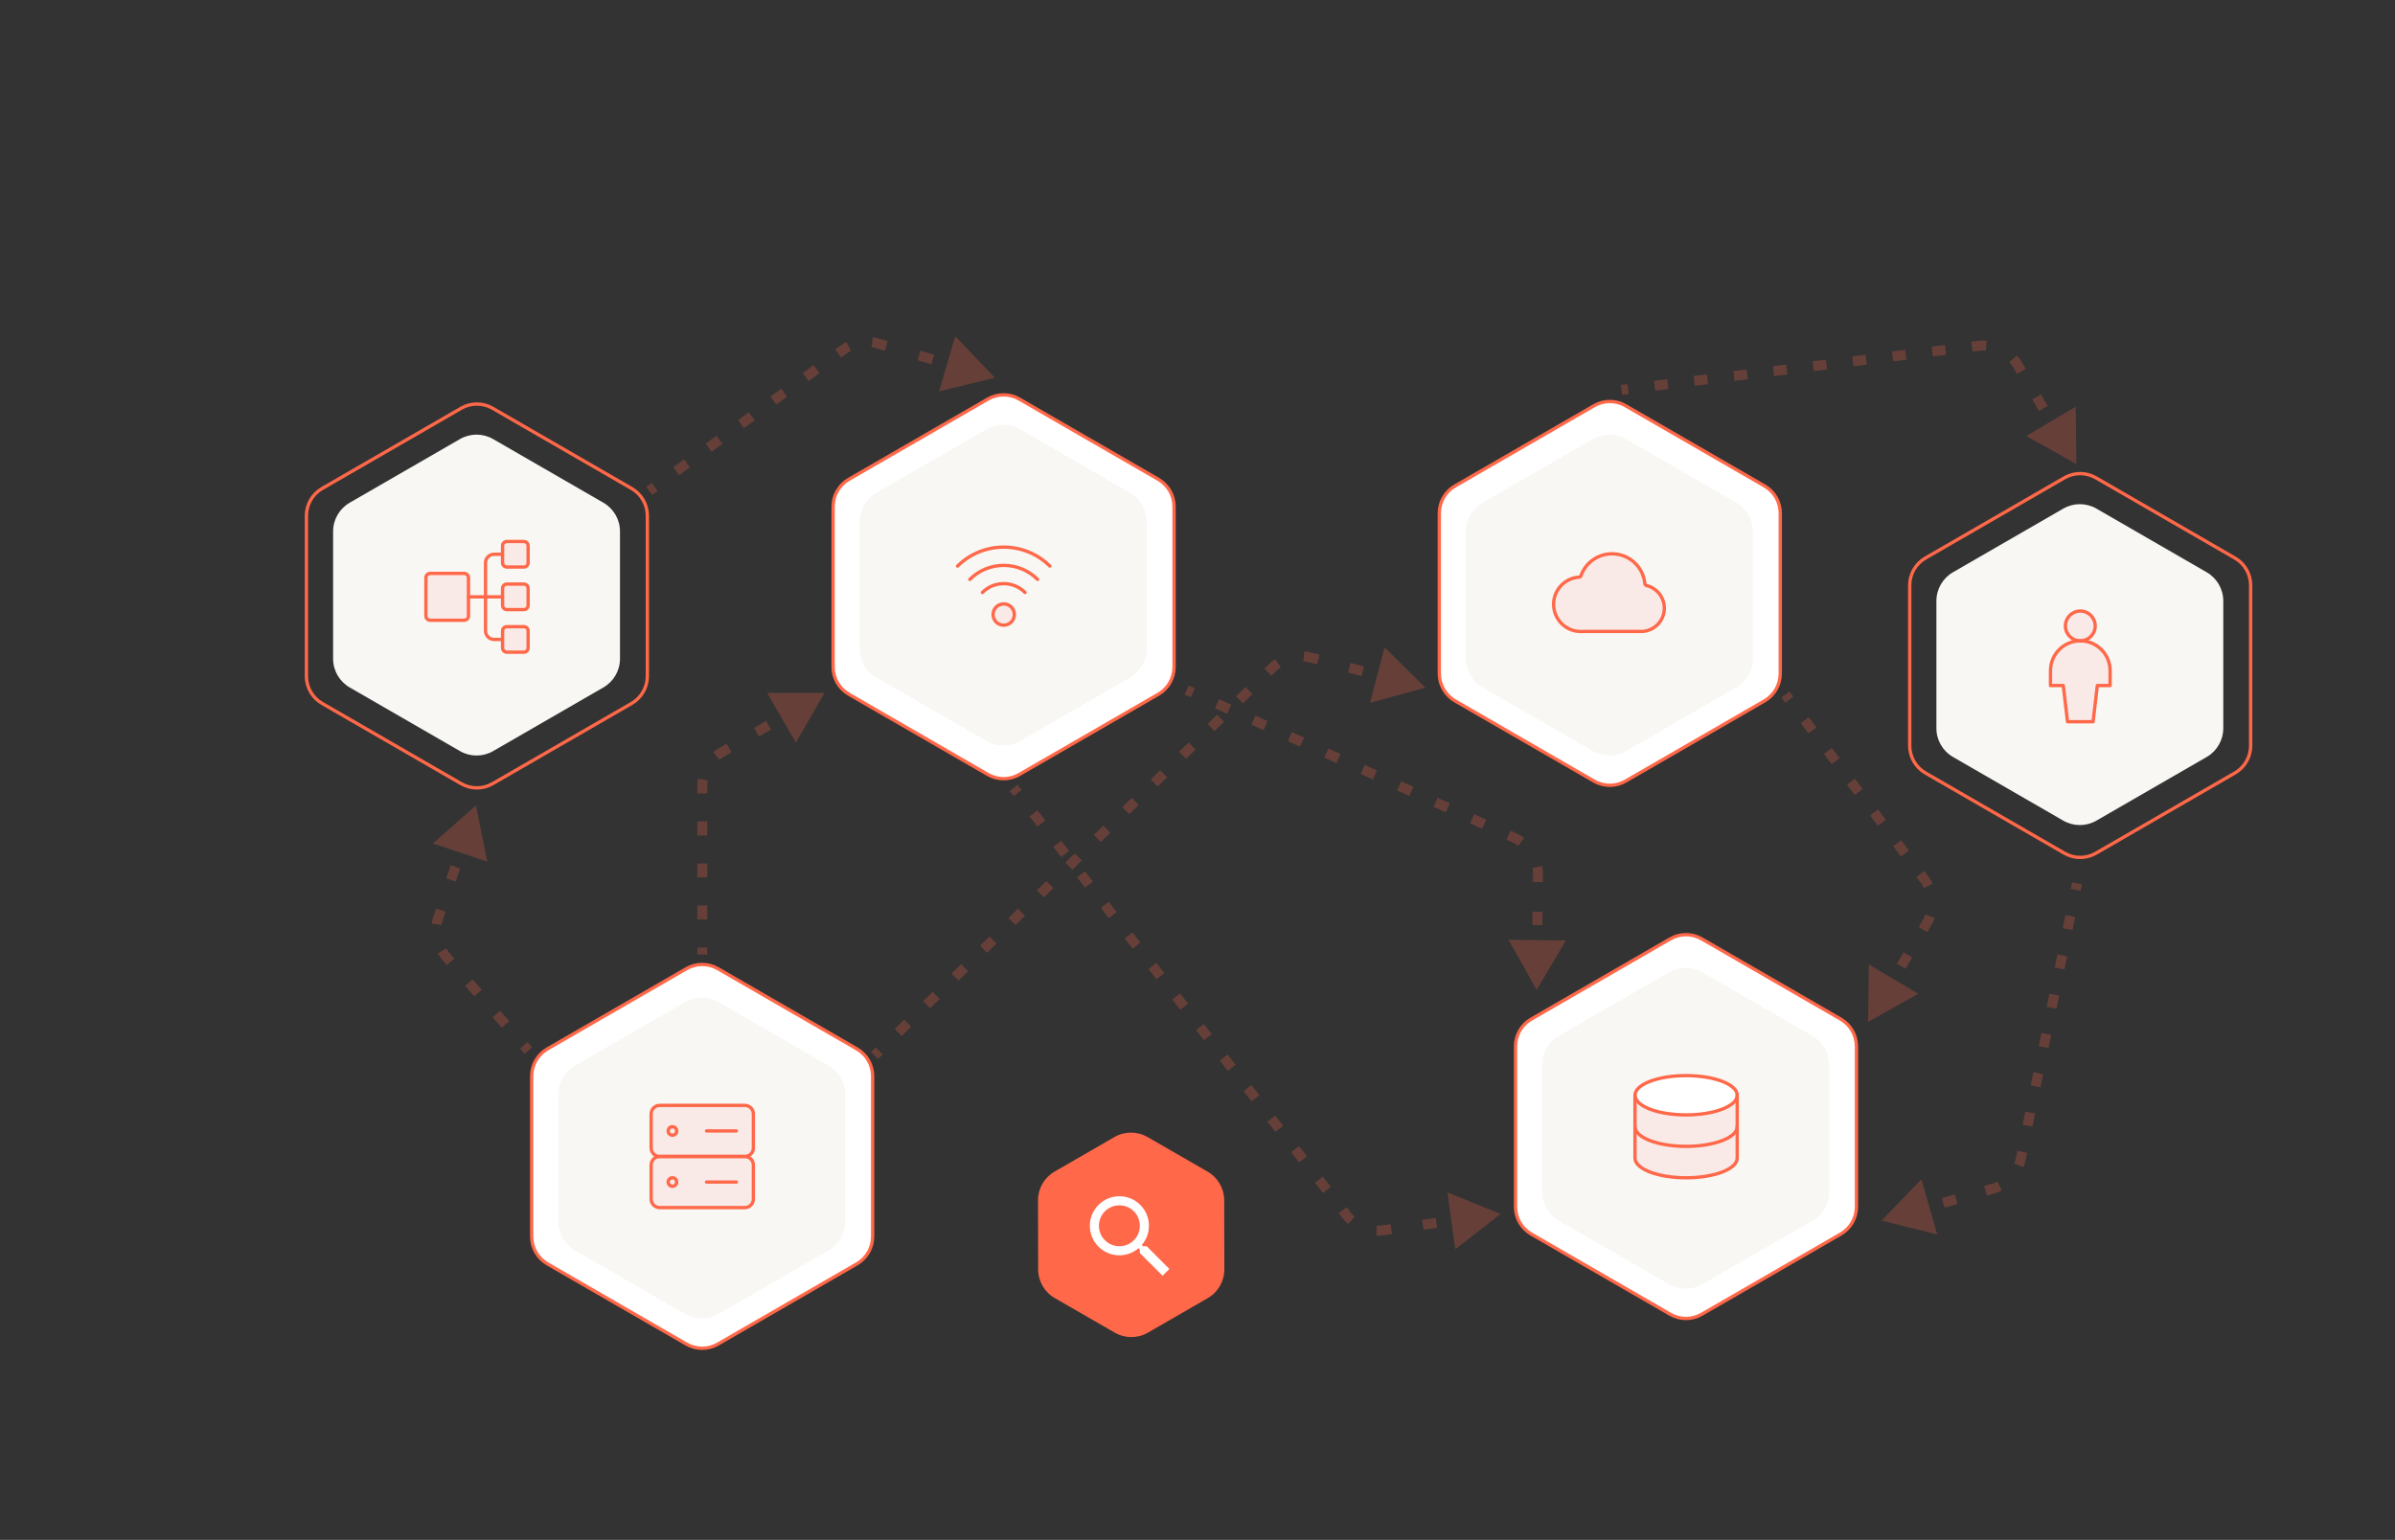<svg width="723" height="465" viewBox="0 0 723 465" fill="none" xmlns="http://www.w3.org/2000/svg">
<rect x="0" y="0" width="723" height="465" fill="#333333" stroke="none"/>
<path d="M384.192 201.565L385.239 202.639L384.192 201.565ZM430.284 207.666L413.574 212.227L417.979 195.476L430.284 207.666ZM409.668 202.246L410.05 200.795L409.668 202.246ZM395.619 198.552L396.001 197.101L395.619 198.552ZM262.953 317.654L264.384 316.26L266.478 318.408L265.047 319.803L262.953 317.654ZM270.107 310.68L272.969 307.891L275.063 310.039L272.201 312.829L270.107 310.68ZM278.692 302.312L281.554 299.522L283.648 301.67L280.786 304.46L278.692 302.312ZM287.277 293.943L290.139 291.153L292.233 293.301L289.372 296.091L287.277 293.943ZM295.863 285.574L298.724 282.784L300.818 284.932L297.957 287.722L295.863 285.574ZM304.448 277.205L307.309 274.415L309.403 276.564L306.542 279.353L304.448 277.205ZM313.033 268.836L315.894 266.046L317.989 268.195L315.127 270.984L313.033 268.836ZM321.618 260.467L324.48 257.678L326.574 259.826L323.712 262.615L321.618 260.467ZM330.203 252.098L333.065 249.309L335.159 251.457L332.297 254.247L330.203 252.098ZM338.788 243.729L341.65 240.94L343.744 243.088L340.882 245.878L338.788 243.729ZM347.373 235.361L350.235 232.571L352.329 234.719L349.467 237.509L347.373 235.361ZM355.958 226.992L358.82 224.202L360.914 226.35L358.052 229.14L355.958 226.992ZM364.543 218.623L367.405 215.833L369.499 217.982L366.638 220.771L364.543 218.623ZM373.129 210.254L375.99 207.464L378.084 209.613L375.223 212.402L373.129 210.254ZM381.714 201.885L383.144 200.49L385.239 202.639L383.808 204.033L381.714 201.885ZM383.144 200.49C383.703 199.946 384.302 199.456 384.934 199.023L386.63 201.497C386.139 201.834 385.673 202.215 385.239 202.639L383.144 200.49ZM393.721 196.706C394.484 196.772 395.246 196.903 396.001 197.101L395.238 200.002C394.651 199.848 394.057 199.746 393.464 199.695L393.721 196.706ZM396.001 197.101L398.342 197.717L397.579 200.618L395.238 200.002L396.001 197.101ZM407.708 200.179L410.05 200.795L409.287 203.696L406.945 203.081L407.708 200.179ZM410.05 200.795L411.768 201.247L411.005 204.148L409.287 203.696L410.05 200.795ZM418.639 203.054L422.075 203.957L421.312 206.858L417.877 205.955L418.639 203.054ZM384.192 201.565L385.239 202.639L384.192 201.565ZM430.284 207.666L413.574 212.227L417.979 195.476L430.284 207.666ZM409.668 202.246L410.05 200.795L409.668 202.246ZM395.619 198.552L396.001 197.101L395.619 198.552ZM262.953 317.654L264.384 316.26L266.478 318.408L265.047 319.803L262.953 317.654ZM270.107 310.68L272.969 307.891L275.063 310.039L272.201 312.829L270.107 310.68ZM278.692 302.312L281.554 299.522L283.648 301.67L280.786 304.46L278.692 302.312ZM287.277 293.943L290.139 291.153L292.233 293.301L289.372 296.091L287.277 293.943ZM295.863 285.574L298.724 282.784L300.818 284.932L297.957 287.722L295.863 285.574ZM304.448 277.205L307.309 274.415L309.403 276.564L306.542 279.353L304.448 277.205ZM313.033 268.836L315.894 266.046L317.989 268.195L315.127 270.984L313.033 268.836ZM321.618 260.467L324.48 257.678L326.574 259.826L323.712 262.615L321.618 260.467ZM330.203 252.098L333.065 249.309L335.159 251.457L332.297 254.247L330.203 252.098ZM338.788 243.729L341.65 240.94L343.744 243.088L340.882 245.878L338.788 243.729ZM347.373 235.361L350.235 232.571L352.329 234.719L349.467 237.509L347.373 235.361ZM355.958 226.992L358.82 224.202L360.914 226.35L358.052 229.14L355.958 226.992ZM364.543 218.623L367.405 215.833L369.499 217.982L366.638 220.771L364.543 218.623ZM373.129 210.254L375.99 207.464L378.084 209.613L375.223 212.402L373.129 210.254ZM381.714 201.885L383.144 200.49L385.239 202.639L383.808 204.033L381.714 201.885ZM383.144 200.49C383.703 199.946 384.302 199.456 384.934 199.023L386.63 201.497C386.139 201.834 385.673 202.215 385.239 202.639L383.144 200.49ZM393.721 196.706C394.484 196.772 395.246 196.903 396.001 197.101L395.238 200.002C394.651 199.848 394.057 199.746 393.464 199.695L393.721 196.706ZM396.001 197.101L398.342 197.717L397.579 200.618L395.238 200.002L396.001 197.101ZM407.708 200.179L410.05 200.795L409.287 203.696L406.945 203.081L407.708 200.179ZM410.05 200.795L411.768 201.247L411.005 204.148L409.287 203.696L410.05 200.795ZM418.639 203.054L422.075 203.957L421.312 206.858L417.877 205.955L418.639 203.054Z" fill="#FF6849" fill-opacity="0.25"/>
<path d="M453.005 366.585L436.956 360.072L439.34 377.227L453.005 366.585ZM431.892 369.519L432.098 371.005L431.892 369.519ZM417.641 371.499L417.435 370.013L417.435 370.013L417.641 371.499ZM304.817 238.835L306.013 240.371L308.38 238.528L307.183 236.991L304.817 238.835ZM310.8 246.518L313.193 249.591L315.56 247.748L313.167 244.674L310.8 246.518ZM317.98 255.737L320.374 258.81L322.74 256.967L320.347 253.894L317.98 255.737ZM325.16 264.957L327.554 268.03L329.921 266.187L327.527 263.113L325.16 264.957ZM332.34 274.176L334.734 277.25L337.101 275.406L334.707 272.333L332.34 274.176ZM339.521 283.396L341.914 286.469L344.281 284.626L341.887 281.553L339.521 283.396ZM346.701 292.615L349.094 295.689L351.461 293.845L349.068 290.772L346.701 292.615ZM353.881 301.835L356.274 304.908L358.641 303.065L356.248 299.992L353.881 301.835ZM361.061 311.055L363.454 314.128L365.821 312.284L363.428 309.211L361.061 311.055ZM368.241 320.274L370.634 323.347L373.001 321.504L370.608 318.431L368.241 320.274ZM375.421 329.494L377.815 332.567L380.181 330.723L377.788 327.65L375.421 329.494ZM382.601 338.713L384.995 341.786L387.362 339.943L384.968 336.87L382.601 338.713ZM389.781 347.933L392.175 351.006L394.542 349.163L392.148 346.089L389.781 347.933ZM396.962 357.152L399.355 360.225L401.722 358.382L399.329 355.309L396.962 357.152ZM404.142 366.372L405.338 367.908L407.705 366.065L406.509 364.528L404.142 366.372ZM405.338 367.908C405.826 368.534 406.363 369.11 406.94 369.632L408.951 367.406C408.502 367 408.085 366.552 407.705 366.065L405.338 367.908ZM415.497 373.105C416.275 373.133 417.062 373.094 417.848 372.985L417.435 370.013C416.823 370.099 416.211 370.129 415.607 370.107L415.497 373.105ZM417.848 372.985L420.223 372.655L419.81 369.683L417.435 370.013L417.848 372.985ZM429.723 371.335L432.098 371.005L431.685 368.033L429.31 368.363L429.723 371.335ZM432.098 371.005L433.858 370.76L433.445 367.789L431.685 368.033L432.098 371.005ZM440.895 369.782L444.414 369.293L444.001 366.322L440.483 366.811L440.895 369.782ZM453.005 366.585L436.956 360.072L439.34 377.227L453.005 366.585ZM431.892 369.519L432.098 371.005L431.892 369.519ZM417.641 371.499L417.435 370.013L417.435 370.013L417.641 371.499ZM304.817 238.835L306.013 240.371L308.38 238.528L307.183 236.991L304.817 238.835ZM310.8 246.518L313.193 249.591L315.56 247.748L313.167 244.674L310.8 246.518ZM317.98 255.737L320.374 258.81L322.74 256.967L320.347 253.894L317.98 255.737ZM325.16 264.957L327.554 268.03L329.921 266.187L327.527 263.113L325.16 264.957ZM332.34 274.176L334.734 277.25L337.101 275.406L334.707 272.333L332.34 274.176ZM339.521 283.396L341.914 286.469L344.281 284.626L341.887 281.553L339.521 283.396ZM346.701 292.615L349.094 295.689L351.461 293.845L349.068 290.772L346.701 292.615ZM353.881 301.835L356.274 304.908L358.641 303.065L356.248 299.992L353.881 301.835ZM361.061 311.055L363.454 314.128L365.821 312.284L363.428 309.211L361.061 311.055ZM368.241 320.274L370.634 323.347L373.001 321.504L370.608 318.431L368.241 320.274ZM375.421 329.494L377.815 332.567L380.181 330.723L377.788 327.65L375.421 329.494ZM382.601 338.713L384.995 341.786L387.362 339.943L384.968 336.87L382.601 338.713ZM389.781 347.933L392.175 351.006L394.542 349.163L392.148 346.089L389.781 347.933ZM396.962 357.152L399.355 360.225L401.722 358.382L399.329 355.309L396.962 357.152ZM404.142 366.372L405.338 367.908L407.705 366.065L406.509 364.528L404.142 366.372ZM405.338 367.908C405.826 368.534 406.363 369.11 406.94 369.632L408.951 367.406C408.502 367 408.085 366.552 407.705 366.065L405.338 367.908ZM415.497 373.105C416.275 373.133 417.062 373.094 417.848 372.985L417.435 370.013C416.823 370.099 416.211 370.129 415.607 370.107L415.497 373.105ZM417.848 372.985L420.223 372.655L419.81 369.683L417.435 370.013L417.848 372.985ZM429.723 371.335L432.098 371.005L431.685 368.033L429.31 368.363L429.723 371.335ZM432.098 371.005L433.858 370.76L433.445 367.789L431.685 368.033L432.098 371.005ZM440.895 369.782L444.414 369.293L444.001 366.322L440.483 366.811L440.895 369.782Z" fill="#FF6849" fill-opacity="0.25"/>
<path d="M580.887 265.479L582.086 264.578L580.887 265.479ZM563.964 308.568L564.167 291.248L579.064 300.084L563.964 308.568ZM574.838 290.234L573.547 289.469L574.838 290.234ZM581.614 278.809L580.324 278.043L580.324 278.043L581.614 278.809ZM540.2 208.827L541.363 210.376L538.965 212.178L537.801 210.629L540.2 208.827ZM546.017 216.57L548.344 219.667L545.946 221.469L543.619 218.372L546.017 216.57ZM552.998 225.862L555.325 228.959L552.927 230.761L550.6 227.664L552.998 225.862ZM559.98 235.154L562.307 238.251L559.908 240.053L557.581 236.956L559.98 235.154ZM566.961 244.446L569.288 247.543L566.889 249.345L564.562 246.248L566.961 244.446ZM573.942 253.737L576.269 256.835L573.87 258.637L571.543 255.539L573.942 253.737ZM580.923 263.029L582.086 264.578L579.688 266.38L578.524 264.831L580.923 263.029ZM582.086 264.578C582.625 265.295 583.084 266.053 583.463 266.842L580.759 268.141C580.464 267.528 580.107 266.938 579.688 266.38L582.086 264.578ZM584.027 277.173C583.736 277.998 583.362 278.803 582.904 279.574L580.324 278.043C580.68 277.443 580.971 276.817 581.197 276.176L584.027 277.173ZM582.904 279.574L581.775 281.478L579.195 279.948L580.324 278.043L582.904 279.574ZM577.257 289.095L576.128 290.999L573.547 289.469L574.677 287.565L577.257 289.095ZM576.128 290.999L575.222 292.527L572.641 290.997L573.547 289.469L576.128 290.999ZM571.597 298.638L569.785 301.694L567.204 300.163L569.017 297.108L571.597 298.638ZM580.887 265.479L582.086 264.578L580.887 265.479ZM563.964 308.568L564.167 291.248L579.064 300.084L563.964 308.568ZM574.838 290.234L573.547 289.469L574.838 290.234ZM581.614 278.809L580.324 278.043L580.324 278.043L581.614 278.809ZM540.2 208.827L541.363 210.376L538.965 212.178L537.801 210.629L540.2 208.827ZM546.017 216.57L548.344 219.667L545.946 221.469L543.619 218.372L546.017 216.57ZM552.998 225.862L555.325 228.959L552.927 230.761L550.6 227.664L552.998 225.862ZM559.98 235.154L562.307 238.251L559.908 240.053L557.581 236.956L559.98 235.154ZM566.961 244.446L569.288 247.543L566.889 249.345L564.562 246.248L566.961 244.446ZM573.942 253.737L576.269 256.835L573.87 258.637L571.543 255.539L573.942 253.737ZM580.923 263.029L582.086 264.578L579.688 266.38L578.524 264.831L580.923 263.029ZM582.086 264.578C582.625 265.295 583.084 266.053 583.463 266.842L580.759 268.141C580.464 267.528 580.107 266.938 579.688 266.38L582.086 264.578ZM584.027 277.173C583.736 277.998 583.362 278.803 582.904 279.574L580.324 278.043C580.68 277.443 580.971 276.817 581.197 276.176L584.027 277.173ZM582.904 279.574L581.775 281.478L579.195 279.948L580.324 278.043L582.904 279.574ZM577.257 289.095L576.128 290.999L573.547 289.469L574.677 287.565L577.257 289.095ZM576.128 290.999L575.222 292.527L572.641 290.997L573.547 289.469L576.128 290.999ZM571.597 298.638L569.785 301.694L567.204 300.163L569.017 297.108L571.597 298.638Z" fill="#FF6849" fill-opacity="0.25"/>
<path d="M610.064 349.8L608.594 349.501L610.064 349.8ZM568 368.58L580.031 356.12L584.806 372.769L568 368.58ZM588.305 362.756L587.891 361.314L588.305 362.756ZM601.615 358.938L602.028 360.38L602.028 360.38L601.615 358.938ZM628.469 267.028L628.066 269.006L625.127 268.407L625.53 266.429L628.469 267.028ZM626.453 276.918L625.647 280.873L622.707 280.274L623.514 276.318L626.453 276.918ZM624.034 288.785L623.227 292.741L620.288 292.141L621.094 288.186L624.034 288.785ZM621.615 300.652L620.808 304.608L617.869 304.009L618.675 300.053L621.615 300.652ZM619.195 312.52L618.389 316.476L615.449 315.876L616.256 311.921L619.195 312.52ZM616.776 324.387L615.969 328.343L613.03 327.744L613.836 323.788L616.776 324.387ZM614.356 336.255L613.55 340.21L610.61 339.611L611.417 335.655L614.356 336.255ZM611.937 348.122L611.534 350.1L608.594 349.501L608.998 347.523L611.937 348.122ZM611.534 350.1C611.369 350.91 611.131 351.695 610.829 352.446L608.046 351.326C608.281 350.742 608.466 350.132 608.594 349.501L611.534 350.1ZM604.312 359.494C603.587 359.854 602.823 360.152 602.028 360.38L601.201 357.496C601.82 357.319 602.414 357.087 602.978 356.807L604.312 359.494ZM602.028 360.38L599.81 361.016L598.983 358.133L601.201 357.496L602.028 360.38ZM590.937 363.561L588.719 364.198L587.891 361.314L590.11 360.678L590.937 363.561ZM588.719 364.198L587.027 364.683L586.199 361.799L587.891 361.314L588.719 364.198ZM580.258 366.625L576.874 367.595L576.047 364.712L579.431 363.741L580.258 366.625ZM610.064 349.8L608.594 349.501L610.064 349.8ZM568 368.58L580.031 356.12L584.806 372.769L568 368.58ZM588.305 362.756L587.891 361.314L588.305 362.756ZM601.615 358.938L602.028 360.38L602.028 360.38L601.615 358.938ZM628.469 267.028L628.066 269.006L625.127 268.407L625.53 266.429L628.469 267.028ZM626.453 276.918L625.647 280.873L622.707 280.274L623.514 276.318L626.453 276.918ZM624.034 288.785L623.227 292.741L620.288 292.141L621.094 288.186L624.034 288.785ZM621.615 300.652L620.808 304.608L617.869 304.009L618.675 300.053L621.615 300.652ZM619.195 312.52L618.389 316.476L615.449 315.876L616.256 311.921L619.195 312.52ZM616.776 324.387L615.969 328.343L613.03 327.744L613.836 323.788L616.776 324.387ZM614.356 336.255L613.55 340.21L610.61 339.611L611.417 335.655L614.356 336.255ZM611.937 348.122L611.534 350.1L608.594 349.501L608.998 347.523L611.937 348.122ZM611.534 350.1C611.369 350.91 611.131 351.695 610.829 352.446L608.046 351.326C608.281 350.742 608.466 350.132 608.594 349.501L611.534 350.1ZM604.312 359.494C603.587 359.854 602.823 360.152 602.028 360.38L601.201 357.496C601.82 357.319 602.414 357.087 602.978 356.807L604.312 359.494ZM602.028 360.38L599.81 361.016L598.983 358.133L601.201 357.496L602.028 360.38ZM590.937 363.561L588.719 364.198L587.891 361.314L590.11 360.678L590.937 363.561ZM588.719 364.198L587.027 364.683L586.199 361.799L587.891 361.314L588.719 364.198ZM580.258 366.625L576.874 367.595L576.047 364.712L579.431 363.741L580.258 366.625Z" fill="#FF6849" fill-opacity="0.25"/>
<path d="M597.287 104.43L597.471 105.919L597.287 104.43ZM626.811 140.145L611.714 131.656L626.615 122.826L626.811 140.145ZM615.944 121.807L617.235 121.043L615.944 121.807ZM609.08 110.223L607.789 110.987L607.789 110.987L609.08 110.223ZM489.316 116.239L491.313 115.993L491.68 118.97L489.684 119.216L489.316 116.239ZM499.297 115.008L503.289 114.515L503.656 117.492L499.664 117.985L499.297 115.008ZM511.273 113.53L515.265 113.038L515.632 116.015L511.64 116.507L511.273 113.53ZM523.249 112.053L527.241 111.56L527.609 114.538L523.617 115.03L523.249 112.053ZM535.226 110.575L539.218 110.083L539.585 113.06L535.593 113.553L535.226 110.575ZM547.202 109.098L551.194 108.605L551.561 111.583L547.569 112.075L547.202 109.098ZM559.178 107.62L563.17 107.128L563.538 110.105L559.546 110.598L559.178 107.62ZM571.155 106.143L575.147 105.65L575.514 108.628L571.522 109.12L571.155 106.143ZM583.131 104.665L587.123 104.173L587.49 107.15L583.498 107.643L583.131 104.665ZM595.107 103.188L597.103 102.941L597.471 105.919L595.475 106.165L595.107 103.188ZM597.103 102.941C597.977 102.834 598.848 102.812 599.705 102.873L599.495 105.865C598.828 105.818 598.151 105.835 597.471 105.919L597.103 102.941ZM608.834 107.357C609.406 107.999 609.922 108.701 610.37 109.458L607.789 110.987C607.44 110.398 607.039 109.851 606.594 109.353L608.834 107.357ZM610.37 109.458L611.514 111.389L608.934 112.918L607.789 110.987L610.37 109.458ZM616.091 119.112L617.235 121.043L614.654 122.572L613.51 120.641L616.091 119.112ZM617.235 121.043L618.14 122.571L615.559 124.1L614.654 122.572L617.235 121.043ZM621.762 128.683L623.573 131.74L620.993 133.269L619.182 130.213L621.762 128.683ZM597.287 104.43L597.471 105.919L597.287 104.43ZM626.811 140.145L611.714 131.656L626.615 122.826L626.811 140.145ZM615.944 121.807L617.235 121.043L615.944 121.807ZM609.08 110.223L607.789 110.987L607.789 110.987L609.08 110.223ZM489.316 116.239L491.313 115.993L491.68 118.97L489.684 119.216L489.316 116.239ZM499.297 115.008L503.289 114.515L503.656 117.492L499.664 117.985L499.297 115.008ZM511.273 113.53L515.265 113.038L515.632 116.015L511.64 116.507L511.273 113.53ZM523.249 112.053L527.241 111.56L527.609 114.538L523.617 115.03L523.249 112.053ZM535.226 110.575L539.218 110.083L539.585 113.06L535.593 113.553L535.226 110.575ZM547.202 109.098L551.194 108.605L551.561 111.583L547.569 112.075L547.202 109.098ZM559.178 107.62L563.17 107.128L563.538 110.105L559.546 110.598L559.178 107.62ZM571.155 106.143L575.147 105.65L575.514 108.628L571.522 109.12L571.155 106.143ZM583.131 104.665L587.123 104.173L587.49 107.15L583.498 107.643L583.131 104.665ZM595.107 103.188L597.103 102.941L597.471 105.919L595.475 106.165L595.107 103.188ZM597.103 102.941C597.977 102.834 598.848 102.812 599.705 102.873L599.495 105.865C598.828 105.818 598.151 105.835 597.471 105.919L597.103 102.941ZM608.834 107.357C609.406 107.999 609.922 108.701 610.37 109.458L607.789 110.987C607.44 110.398 607.039 109.851 606.594 109.353L608.834 107.357ZM610.37 109.458L611.514 111.389L608.934 112.918L607.789 110.987L610.37 109.458ZM616.091 119.112L617.235 121.043L614.654 122.572L613.51 120.641L616.091 119.112ZM617.235 121.043L618.14 122.571L615.559 124.1L614.654 122.572L617.235 121.043ZM621.762 128.683L623.573 131.74L620.993 133.269L619.182 130.213L621.762 128.683Z" fill="#FF6849" fill-opacity="0.25"/>
<path d="M457.221 253.03L456.605 254.397L457.221 253.03ZM463.88 298.888L455.395 283.788L472.714 283.99L463.88 298.888ZM464.128 277.573L465.628 277.591L464.128 277.573ZM464.285 264.108L462.786 264.091L462.786 264.091L464.285 264.108ZM358.844 206.998L360.677 207.825L359.443 210.56L357.61 209.733L358.844 206.998ZM368.01 211.134L371.677 212.788L370.443 215.523L366.776 213.868L368.01 211.134ZM379.01 216.097L382.676 217.751L381.442 220.485L377.776 218.831L379.01 216.097ZM390.009 221.059L393.675 222.714L392.442 225.448L388.775 223.794L390.009 221.059ZM401.008 226.022L404.675 227.676L403.441 230.411L399.775 228.757L401.008 226.022ZM412.008 230.985L415.674 232.639L414.44 235.374L410.774 233.719L412.008 230.985ZM423.007 235.948L426.673 237.602L425.44 240.336L421.773 238.682L423.007 235.948ZM434.006 240.91L437.673 242.565L436.439 245.299L432.773 243.645L434.006 240.91ZM445.006 245.873L448.672 247.527L447.438 250.262L443.772 248.608L445.006 245.873ZM456.005 250.836L457.838 251.663L456.605 254.397L454.771 253.57L456.005 250.836ZM457.838 251.663C458.641 252.025 459.396 252.459 460.097 252.957L458.362 255.404C457.817 255.017 457.229 254.679 456.605 254.397L457.838 251.663ZM465.565 261.532C465.72 262.378 465.796 263.246 465.785 264.126L462.786 264.091C462.794 263.405 462.735 262.73 462.614 262.073L465.565 261.532ZM465.785 264.126L465.759 266.37L462.759 266.335L462.786 264.091L465.785 264.126ZM465.655 275.347L465.628 277.591L462.629 277.556L462.655 275.312L465.655 275.347ZM465.628 277.591L465.608 279.367L462.608 279.332L462.629 277.556L465.628 277.591ZM465.525 286.472L465.483 290.024L462.483 289.989L462.525 286.437L465.525 286.472ZM457.221 253.03L456.605 254.397L457.221 253.03ZM463.88 298.888L455.395 283.788L472.714 283.99L463.88 298.888ZM464.128 277.573L465.628 277.591L464.128 277.573ZM464.285 264.108L462.786 264.091L462.786 264.091L464.285 264.108ZM358.844 206.998L360.677 207.825L359.443 210.56L357.61 209.733L358.844 206.998ZM368.01 211.134L371.677 212.788L370.443 215.523L366.776 213.868L368.01 211.134ZM379.01 216.097L382.676 217.751L381.442 220.485L377.776 218.831L379.01 216.097ZM390.009 221.059L393.675 222.714L392.442 225.448L388.775 223.794L390.009 221.059ZM401.008 226.022L404.675 227.676L403.441 230.411L399.775 228.757L401.008 226.022ZM412.008 230.985L415.674 232.639L414.44 235.374L410.774 233.719L412.008 230.985ZM423.007 235.948L426.673 237.602L425.44 240.336L421.773 238.682L423.007 235.948ZM434.006 240.91L437.673 242.565L436.439 245.299L432.773 243.645L434.006 240.91ZM445.006 245.873L448.672 247.527L447.438 250.262L443.772 248.608L445.006 245.873ZM456.005 250.836L457.838 251.663L456.605 254.397L454.771 253.57L456.005 250.836ZM457.838 251.663C458.641 252.025 459.396 252.459 460.097 252.957L458.362 255.404C457.817 255.017 457.229 254.679 456.605 254.397L457.838 251.663ZM465.565 261.532C465.72 262.378 465.796 263.246 465.785 264.126L462.786 264.091C462.794 263.405 462.735 262.73 462.614 262.073L465.565 261.532ZM465.785 264.126L465.759 266.37L462.759 266.335L462.786 264.091L465.785 264.126ZM465.655 275.347L465.628 277.591L462.629 277.556L462.655 275.312L465.655 275.347ZM465.628 277.591L465.608 279.367L462.608 279.332L462.629 277.556L465.628 277.591ZM465.525 286.472L465.483 290.024L462.483 289.989L462.525 286.437L465.525 286.472Z" fill="#FF6849" fill-opacity="0.25"/>
<path d="M248.92 209.228L240.26 224.228L231.6 209.228L248.92 209.228ZM230.46 219.886L229.71 218.587V218.587L230.46 219.886ZM218 227.08L218.75 228.379H218.75L218 227.08ZM210.5 288.229V286.114H213.5V288.229H210.5ZM210.5 277.654V273.425H213.5V277.654H210.5ZM210.5 264.965V260.735H213.5V264.965H210.5ZM210.5 252.276V248.046H213.5V252.276H210.5ZM210.5 239.587V237.472H213.5V239.587H210.5ZM210.5 237.472C210.5 236.678 210.57 235.894 210.705 235.128L213.659 235.648C213.554 236.244 213.5 236.854 213.5 237.472H210.5ZM215.322 227.13C215.919 226.63 216.563 226.177 217.25 225.781L218.75 228.379C218.215 228.688 217.714 229.039 217.25 229.428L215.322 227.13ZM217.25 225.781L219.327 224.582L220.827 227.18L218.75 228.379L217.25 225.781ZM227.633 219.786L229.71 218.587L231.21 221.185L229.133 222.384L227.633 219.786ZM229.71 218.587L231.248 217.699L232.748 220.297L231.21 221.185L229.71 218.587ZM237.402 214.146L240.479 212.37L241.979 214.968L238.902 216.744L237.402 214.146ZM248.92 209.228L240.26 224.228L231.6 209.228L248.92 209.228ZM230.46 219.886L229.71 218.587V218.587L230.46 219.886ZM218 227.08L218.75 228.379H218.75L218 227.08ZM210.5 288.229V286.114H213.5V288.229H210.5ZM210.5 277.654V273.425H213.5V277.654H210.5ZM210.5 264.965V260.735H213.5V264.965H210.5ZM210.5 252.276V248.046H213.5V252.276H210.5ZM210.5 239.587V237.472H213.5V239.587H210.5ZM210.5 237.472C210.5 236.678 210.57 235.894 210.705 235.128L213.659 235.648C213.554 236.244 213.5 236.854 213.5 237.472H210.5ZM215.322 227.13C215.919 226.63 216.563 226.177 217.25 225.781L218.75 228.379C218.215 228.688 217.714 229.039 217.25 229.428L215.322 227.13ZM217.25 225.781L219.327 224.582L220.827 227.18L218.75 228.379L217.25 225.781ZM227.633 219.786L229.71 218.587L231.21 221.185L229.133 222.384L227.633 219.786ZM229.71 218.587L231.248 217.699L232.748 220.297L231.21 221.185L229.71 218.587ZM237.402 214.146L240.479 212.37L241.979 214.968L238.902 216.744L237.402 214.146Z" fill="#FF6849" fill-opacity="0.25"/>
<path d="M143.685 243.229L147.115 260.206L130.697 254.688L143.685 243.229ZM136.894 263.434L138.316 263.912L138.316 263.912L136.894 263.434ZM132.3 277.102L130.878 276.625L132.3 277.102ZM134.645 288.828L135.773 287.841L134.645 288.828ZM158.371 318.216L156.99 316.639L159.248 314.663L160.629 316.241L158.371 318.216ZM151.467 310.327L148.705 307.172L150.963 305.196L153.724 308.352L151.467 310.327ZM143.182 300.861L140.42 297.705L142.678 295.729L145.439 298.885L143.182 300.861ZM134.897 291.394L133.516 289.816L135.773 287.841L137.154 289.418L134.897 291.394ZM133.516 289.816C132.995 289.222 132.533 288.588 132.131 287.925L134.696 286.369C135.009 286.885 135.368 287.378 135.773 287.841L133.516 289.816ZM130.327 278.903C130.443 278.136 130.626 277.374 130.878 276.625L133.722 277.58C133.526 278.164 133.383 278.757 133.293 279.353L130.327 278.903ZM130.878 276.625L131.644 274.347L134.487 275.302L133.722 277.58L130.878 276.625ZM134.706 265.234L135.472 262.956L138.316 263.912L137.55 266.19L134.706 265.234ZM135.472 262.956L136.038 261.272L138.882 262.228L138.316 263.912L135.472 262.956ZM138.301 254.537L139.433 251.17L142.277 252.125L141.145 255.493L138.301 254.537ZM143.685 243.229L147.115 260.206L130.697 254.688L143.685 243.229ZM136.894 263.434L138.316 263.912L138.316 263.912L136.894 263.434ZM132.3 277.102L130.878 276.625L132.3 277.102ZM134.645 288.828L135.773 287.841L134.645 288.828ZM158.371 318.216L156.99 316.639L159.248 314.663L160.629 316.241L158.371 318.216ZM151.467 310.327L148.705 307.172L150.963 305.196L153.724 308.352L151.467 310.327ZM143.182 300.861L140.42 297.705L142.678 295.729L145.439 298.885L143.182 300.861ZM134.897 291.394L133.516 289.816L135.773 287.841L137.154 289.418L134.897 291.394ZM133.516 289.816C132.995 289.222 132.533 288.588 132.131 287.925L134.696 286.369C135.009 286.885 135.368 287.378 135.773 287.841L133.516 289.816ZM130.327 278.903C130.443 278.136 130.626 277.374 130.878 276.625L133.722 277.58C133.526 278.164 133.383 278.757 133.293 279.353L130.327 278.903ZM130.878 276.625L131.644 274.347L134.487 275.302L133.722 277.58L130.878 276.625ZM134.706 265.234L135.472 262.956L138.316 263.912L137.55 266.19L134.706 265.234ZM135.472 262.956L136.038 261.272L138.882 262.228L138.316 263.912L135.472 262.956ZM138.301 254.537L139.433 251.17L142.277 252.125L141.145 255.493L138.301 254.537Z" fill="#FF6849" fill-opacity="0.25"/>
<path d="M300.327 114.069L283.496 118.158L288.37 101.538L300.327 114.069ZM279.872 108.071L279.45 109.51L279.45 109.51L279.872 108.071ZM265.082 103.734L264.66 105.174L264.66 105.174L265.082 103.734ZM254.644 105.547L253.762 104.334L254.644 105.547ZM195.117 147.015L196.746 145.829L198.512 148.255L196.883 149.44L195.117 147.015ZM203.262 141.087L206.52 138.716L208.286 141.141L205.028 143.512L203.262 141.087ZM213.036 133.973L216.294 131.602L218.06 134.028L214.802 136.399L213.036 133.973ZM222.811 126.86L226.069 124.489L227.834 126.914L224.576 129.286L222.811 126.86ZM232.585 119.747L235.843 117.375L237.608 119.801L234.35 122.172L232.585 119.747ZM242.359 112.633L245.617 110.262L247.382 112.688L244.124 115.059L242.359 112.633ZM252.133 105.52L253.762 104.334L255.527 106.76L253.898 107.945L252.133 105.52ZM253.762 104.334C254.321 103.927 254.906 103.567 255.511 103.255L256.887 105.92C256.417 106.163 255.962 106.443 255.527 106.76L253.762 104.334ZM263.494 101.868C264.169 101.958 264.841 102.1 265.504 102.295L264.66 105.174C264.144 105.022 263.621 104.912 263.096 104.842L263.494 101.868ZM265.504 102.295L267.969 103.018L267.125 105.896L264.66 105.174L265.504 102.295ZM277.829 105.909L280.294 106.631L279.45 109.51L276.985 108.787L277.829 105.909ZM280.294 106.631L281.999 107.131L281.155 110.01L279.45 109.51L280.294 106.631ZM288.817 109.13L292.226 110.13L291.382 113.009L287.973 112.009L288.817 109.13ZM300.327 114.069L283.496 118.158L288.37 101.538L300.327 114.069ZM279.872 108.071L279.45 109.51L279.45 109.51L279.872 108.071ZM265.082 103.734L264.66 105.174L264.66 105.174L265.082 103.734ZM254.644 105.547L253.762 104.334L254.644 105.547ZM195.117 147.015L196.746 145.829L198.512 148.255L196.883 149.44L195.117 147.015ZM203.262 141.087L206.52 138.716L208.286 141.141L205.028 143.512L203.262 141.087ZM213.036 133.973L216.294 131.602L218.06 134.028L214.802 136.399L213.036 133.973ZM222.811 126.86L226.069 124.489L227.834 126.914L224.576 129.286L222.811 126.86ZM232.585 119.747L235.843 117.375L237.608 119.801L234.35 122.172L232.585 119.747ZM242.359 112.633L245.617 110.262L247.382 112.688L244.124 115.059L242.359 112.633ZM252.133 105.52L253.762 104.334L255.527 106.76L253.898 107.945L252.133 105.52ZM253.762 104.334C254.321 103.927 254.906 103.567 255.511 103.255L256.887 105.92C256.417 106.163 255.962 106.443 255.527 106.76L253.762 104.334ZM263.494 101.868C264.169 101.958 264.841 102.1 265.504 102.295L264.66 105.174C264.144 105.022 263.621 104.912 263.096 104.842L263.494 101.868ZM265.504 102.295L267.969 103.018L267.125 105.896L264.66 105.174L265.504 102.295ZM277.829 105.909L280.294 106.631L279.45 109.51L276.985 108.787L277.829 105.909ZM280.294 106.631L281.999 107.131L281.155 110.01L279.45 109.51L280.294 106.631ZM288.817 109.13L292.226 110.13L291.382 113.009L287.973 112.009L288.817 109.13Z" fill="#FF6849" fill-opacity="0.25"/>
<path d="M165.25 381.643C162.311 379.946 160.5 376.809 160.5 373.415L160.5 324.962C160.5 321.568 162.311 318.432 165.25 316.735L207.212 292.509C210.151 290.812 213.772 290.812 216.712 292.509L258.673 316.735C261.612 318.432 263.423 321.568 263.423 324.962L263.423 373.415C263.423 376.809 261.612 379.946 258.673 381.643L216.712 405.869C213.772 407.566 210.151 407.566 207.212 405.869L165.25 381.643Z" fill="white" stroke="#FF6849"/>
<path d="M173.559 377.582C170.465 375.795 168.559 372.494 168.559 368.921L168.559 330.468C168.559 326.896 170.465 323.594 173.559 321.808L206.86 302.582C209.954 300.795 213.766 300.795 216.86 302.582L250.161 321.808C253.255 323.594 255.161 326.896 255.161 330.468L255.161 368.921C255.161 372.494 253.255 375.795 250.161 377.582L216.86 396.808C213.766 398.594 209.954 398.594 206.86 396.808L173.559 377.582Z" fill="#F8F7F3"/>
<g clip-path="url(#clip0_3850_6816)">
<path d="M224.857 333.797H199.143C197.723 333.797 196.571 334.948 196.571 336.368V346.654C196.571 348.074 197.723 349.225 199.143 349.225H224.857C226.277 349.225 227.428 348.074 227.428 346.654V336.368C227.428 334.948 226.277 333.797 224.857 333.797Z" fill="#F9E9E7"/>
<path d="M224.857 349.227H199.143C197.723 349.227 196.571 350.378 196.571 351.798V362.084C196.571 363.504 197.723 364.655 199.143 364.655H224.857C226.277 364.655 227.428 363.504 227.428 362.084V351.798C227.428 350.378 226.277 349.227 224.857 349.227Z" fill="#F9E9E7"/>
<path d="M203 342.798C203.71 342.798 204.285 342.222 204.285 341.512C204.285 340.802 203.71 340.227 203 340.227C202.29 340.227 201.714 340.802 201.714 341.512C201.714 342.222 202.29 342.798 203 342.798Z" stroke="#FF6849" stroke-linecap="round" stroke-linejoin="round"/>
<path d="M213.285 341.512H222.285" stroke="#FF6849" stroke-linecap="round" stroke-linejoin="round"/>
<path d="M224.857 333.797H199.143C197.723 333.797 196.571 334.948 196.571 336.368V346.654C196.571 348.074 197.723 349.225 199.143 349.225H224.857C226.277 349.225 227.428 348.074 227.428 346.654V336.368C227.428 334.948 226.277 333.797 224.857 333.797Z" stroke="#FF6849" stroke-linecap="round" stroke-linejoin="round"/>
<path d="M224.857 349.227H199.143C197.723 349.227 196.571 350.378 196.571 351.798V362.084C196.571 363.504 197.723 364.655 199.143 364.655H224.857C226.277 364.655 227.428 363.504 227.428 362.084V351.798C227.428 350.378 226.277 349.227 224.857 349.227Z" stroke="#FF6849" stroke-linecap="round" stroke-linejoin="round"/>
<path d="M203 358.224C203.71 358.224 204.285 357.648 204.285 356.938C204.285 356.228 203.71 355.652 203 355.652C202.29 355.652 201.714 356.228 201.714 356.938C201.714 357.648 202.29 358.224 203 358.224Z" stroke="#FF6849" stroke-linecap="round" stroke-linejoin="round"/>
<path d="M213.285 356.941H222.285" stroke="#FF6849" stroke-linecap="round" stroke-linejoin="round"/>
</g>
<path d="M439.25 211.644C436.311 209.947 434.5 206.81 434.5 203.416L434.5 154.963C434.5 151.569 436.311 148.433 439.25 146.736L481.212 122.51C484.151 120.813 487.772 120.813 490.712 122.51L532.673 146.736C535.612 148.433 537.423 151.569 537.423 154.963L537.423 203.416C537.423 206.81 535.612 209.947 532.673 211.644L490.712 235.87C487.772 237.567 484.151 237.567 481.212 235.87L439.25 211.644Z" fill="white" stroke="#FF6849"/>
<path d="M447.559 207.583C444.465 205.796 442.559 202.495 442.559 198.922L442.559 160.469C442.559 156.897 444.465 153.595 447.559 151.809L480.86 132.583C483.954 130.796 487.766 130.796 490.86 132.583L524.161 151.809C527.255 153.595 529.161 156.897 529.161 160.469L529.161 198.922C529.161 202.495 527.255 205.796 524.161 207.583L490.86 226.809C487.766 228.595 483.954 228.595 480.86 226.809L447.559 207.583Z" fill="#F8F7F3"/>
<g clip-path="url(#clip1_3850_6816)">
<path d="M497.007 176.804C496.891 176.77 496.788 176.703 496.709 176.611C496.629 176.52 496.579 176.408 496.561 176.288C496.354 174.018 495.375 171.888 493.787 170.252C492.199 168.616 490.098 167.574 487.835 167.3C485.572 167.026 483.283 167.535 481.351 168.744C479.418 169.953 477.958 171.788 477.214 173.943C477.165 174.044 477.088 174.128 476.993 174.186C476.897 174.244 476.787 174.274 476.675 174.272C475.597 174.344 474.544 174.628 473.576 175.107C472.608 175.587 471.744 176.252 471.033 177.065C469.597 178.708 468.872 180.854 469.018 183.03C469.165 185.207 470.17 187.237 471.812 188.673C473.455 190.109 475.6 190.833 477.777 190.687H495.436C497.157 190.677 498.815 190.035 500.096 188.885C501.376 187.734 502.19 186.154 502.384 184.443C502.577 182.732 502.137 181.01 501.146 179.602C500.155 178.195 498.683 177.199 497.007 176.804Z" fill="#F9E9E7"/>
<path d="M497.007 176.804C496.891 176.77 496.788 176.703 496.709 176.611C496.629 176.52 496.579 176.408 496.561 176.288C496.354 174.018 495.375 171.888 493.787 170.252C492.199 168.616 490.098 167.574 487.835 167.3C485.572 167.026 483.283 167.535 481.351 168.744C479.418 169.953 477.958 171.788 477.214 173.943C477.165 174.044 477.088 174.128 476.993 174.186C476.897 174.244 476.787 174.274 476.675 174.272C475.597 174.344 474.544 174.628 473.576 175.107C472.608 175.587 471.744 176.252 471.033 177.065C469.597 178.708 468.872 180.854 469.018 183.03C469.165 185.207 470.17 187.237 471.812 188.673C473.455 190.109 475.6 190.833 477.777 190.687H495.436C497.157 190.677 498.815 190.035 500.096 188.885C501.376 187.734 502.19 186.154 502.384 184.443C502.577 182.732 502.137 181.01 501.146 179.602C500.155 178.195 498.683 177.199 497.007 176.804Z" stroke="#FF6849" stroke-linecap="round" stroke-linejoin="round"/>
</g>
<path d="M256.25 209.644C253.311 207.947 251.5 204.81 251.5 201.416L251.5 152.963C251.5 149.569 253.311 146.433 256.25 144.736L298.212 120.51C301.151 118.813 304.772 118.813 307.712 120.51L349.673 144.736C352.612 146.433 354.423 149.569 354.423 152.963L354.423 201.416C354.423 204.81 352.612 207.947 349.673 209.644L307.712 233.87C304.772 235.567 301.151 235.567 298.212 233.87L256.25 209.644Z" fill="white" stroke="#FF6849"/>
<path d="M264.559 204.583C261.465 202.796 259.559 199.495 259.559 195.922L259.559 157.469C259.559 153.897 261.465 150.595 264.559 148.809L297.86 129.583C300.954 127.796 304.766 127.796 307.86 129.583L341.161 148.809C344.255 150.595 346.161 153.897 346.161 157.469L346.161 195.922C346.161 199.495 344.255 202.796 341.161 204.583L307.86 223.809C304.766 225.595 300.954 225.595 297.86 223.809L264.559 204.583Z" fill="#F8F7F3"/>
<path d="M302.999 188.787C304.775 188.787 306.214 187.348 306.214 185.573C306.214 183.798 304.775 182.358 302.999 182.358C301.224 182.358 299.785 183.798 299.785 185.573C299.785 187.348 301.224 188.787 302.999 188.787Z" fill="#F9E9E7"/>
<path d="M302.999 188.787C304.775 188.787 306.214 187.348 306.214 185.573C306.214 183.798 304.775 182.358 302.999 182.358C301.224 182.358 299.785 183.798 299.785 185.573C299.785 187.348 301.224 188.787 302.999 188.787Z" stroke="#FF6849" stroke-linecap="round" stroke-linejoin="round"/>
<path d="M296.56 178.908C300.116 175.351 305.882 175.351 309.439 178.908" stroke="#FF6849" stroke-linecap="round" stroke-linejoin="round"/>
<path d="M292.772 174.964C298.421 169.315 307.579 169.315 313.228 174.964" stroke="#FF6849" stroke-linecap="round" stroke-linejoin="round"/>
<path d="M289.071 170.935C296.79 163.31 309.21 163.31 316.928 170.935" stroke="#FF6849" stroke-linecap="round" stroke-linejoin="round"/>
<path d="M462.25 372.645C459.311 370.948 457.5 367.811 457.5 364.417L457.5 315.964C457.5 312.57 459.311 309.434 462.25 307.737L504.212 283.511C507.151 281.814 510.772 281.814 513.712 283.511L555.673 307.737C558.612 309.434 560.423 312.57 560.423 315.964L560.423 364.417C560.423 367.811 558.612 370.948 555.673 372.645L513.712 396.871C510.772 398.568 507.151 398.568 504.212 396.871L462.25 372.645Z" fill="white" stroke="#FF6849"/>
<path d="M470.559 368.584C467.465 366.797 465.559 363.496 465.559 359.923L465.559 321.47C465.559 317.898 467.465 314.596 470.559 312.81L503.86 293.584C506.954 291.797 510.766 291.797 513.86 293.584L547.161 312.81C550.255 314.596 552.161 317.898 552.161 321.47L552.161 359.923C552.161 363.496 550.255 366.797 547.161 368.584L513.86 387.81C510.766 389.596 506.954 389.596 503.86 387.81L470.559 368.584Z" fill="#F8F7F3"/>
<path d="M509 336.666C517.521 336.666 524.428 334.01 524.428 330.732V349.722C524.428 352.997 517.521 355.655 509 355.655C500.479 355.655 493.571 352.997 493.571 349.722V330.732C493.571 334.01 500.479 336.666 509 336.666Z" fill="#F9E9E7"/>
<path d="M509 336.667C517.521 336.667 524.428 334.01 524.428 330.733C524.428 327.456 517.521 324.799 509 324.799C500.479 324.799 493.571 327.456 493.571 330.733C493.571 334.01 500.479 336.667 509 336.667Z" fill="white"/>
<path d="M509 336.667C517.521 336.667 524.428 334.01 524.428 330.733C524.428 327.456 517.521 324.799 509 324.799C500.479 324.799 493.571 327.456 493.571 330.733C493.571 334.01 500.479 336.667 509 336.667Z" stroke="#FF6849" stroke-linecap="round" stroke-linejoin="round"/>
<path d="M493.571 330.732V349.722C493.571 352.997 500.479 355.655 509 355.655C517.521 355.655 524.428 352.997 524.428 349.722V330.732" stroke="#FF6849" stroke-linecap="round" stroke-linejoin="round"/>
<path d="M524.428 340.229C524.428 343.504 517.521 346.163 509 346.163C500.479 346.163 493.571 343.504 493.571 340.229" stroke="#FF6849" stroke-linecap="round" stroke-linejoin="round"/>
<path d="M336.429 343.352C339.518 341.569 343.326 341.569 346.421 343.352L364.544 353.793C367.644 355.579 369.557 358.881 369.564 362.456L369.602 383.32C369.608 386.894 367.707 390.197 364.614 391.982L346.529 402.423C343.44 404.207 339.632 404.207 336.537 402.423L318.414 391.982C315.315 390.197 313.401 386.894 313.395 383.32L313.357 362.456C313.35 358.881 315.252 355.579 318.345 353.793L336.429 343.352Z" fill="#FF6849"/>
<path d="M346.153 376.323H345.069L344.684 375.952C346.029 374.388 346.839 372.357 346.839 370.148C346.839 365.222 342.846 361.229 337.919 361.229C332.993 361.229 329 365.222 329 370.148C329 375.074 332.993 379.067 337.919 379.067C340.129 379.067 342.16 378.258 343.724 376.913L344.094 377.297V378.381L350.955 385.229L353 383.184L346.153 376.323ZM337.919 376.323C334.503 376.323 331.744 373.565 331.744 370.148C331.744 366.731 334.503 363.973 337.919 363.973C341.336 363.973 344.094 366.731 344.094 370.148C344.094 373.565 341.336 376.323 337.919 376.323Z" fill="white"/>
<path d="M105.559 207.583C102.465 205.796 100.559 202.495 100.559 198.922L100.559 160.469C100.559 156.897 102.465 153.595 105.559 151.809L138.86 132.583C141.954 130.796 145.766 130.796 148.86 132.583L182.161 151.809C185.255 153.595 187.161 156.897 187.161 160.469L187.161 198.922C187.161 202.495 185.255 205.796 182.161 207.583L148.86 226.809C145.766 228.595 141.954 228.595 138.86 226.809L105.559 207.583Z" fill="#F8F7F3"/>
<path d="M97.25 212.416C94.311 210.719 92.5 207.583 92.5 204.189L92.5 155.736C92.5 152.342 94.311 149.206 97.25 147.509L139.212 123.282C142.151 121.585 145.772 121.585 148.712 123.282L190.673 147.509C193.612 149.206 195.423 152.342 195.423 155.736L195.423 204.189C195.423 207.583 193.612 210.719 190.673 212.416L148.712 236.643C145.772 238.34 142.151 238.34 139.212 236.643L97.25 212.416Z" stroke="#FF6849"/>
<path d="M140.143 187.299H129.857C129.147 187.299 128.571 186.723 128.571 186.013V174.442C128.571 173.732 129.147 173.156 129.857 173.156H140.143C140.853 173.156 141.428 173.732 141.428 174.442V186.013C141.428 186.723 140.853 187.299 140.143 187.299Z" fill="#F9E9E7"/>
<path d="M141.429 180.228H151.714" stroke="#FF6849" stroke-linecap="round" stroke-linejoin="round"/>
<path d="M151.714 193.085H149.143C147.723 193.085 146.571 191.934 146.571 190.514V169.943C146.571 168.522 147.723 167.371 149.143 167.371H151.714" stroke="#FF6849" stroke-linecap="round" stroke-linejoin="round"/>
<path d="M158.142 196.942H153C152.29 196.942 151.714 196.366 151.714 195.656V190.513C151.714 189.803 152.29 189.228 153 189.228H158.142C158.852 189.228 159.428 189.803 159.428 190.513V195.656C159.428 196.366 158.852 196.942 158.142 196.942Z" fill="#F9E9E7"/>
<path d="M158.142 184.085H153C152.29 184.085 151.714 183.51 151.714 182.8V177.657C151.714 176.947 152.29 176.371 153 176.371H158.142C158.852 176.371 159.428 176.947 159.428 177.657V182.8C159.428 183.51 158.852 184.085 158.142 184.085Z" fill="#F9E9E7"/>
<path d="M158.142 171.228H153C152.29 171.228 151.714 170.652 151.714 169.942V164.799C151.714 164.089 152.29 163.514 153 163.514H158.142C158.852 163.514 159.428 164.089 159.428 164.799V169.942C159.428 170.652 158.852 171.228 158.142 171.228Z" fill="#F9E9E7"/>
<path d="M140.143 187.299H129.857C129.147 187.299 128.571 186.723 128.571 186.013V174.442C128.571 173.732 129.147 173.156 129.857 173.156H140.143C140.853 173.156 141.428 173.732 141.428 174.442V186.013C141.428 186.723 140.853 187.299 140.143 187.299Z" stroke="#FF6849" stroke-linecap="round" stroke-linejoin="round"/>
<path d="M158.142 196.942H153C152.29 196.942 151.714 196.366 151.714 195.656V190.513C151.714 189.803 152.29 189.228 153 189.228H158.142C158.852 189.228 159.428 189.803 159.428 190.513V195.656C159.428 196.366 158.852 196.942 158.142 196.942Z" stroke="#FF6849" stroke-linecap="round" stroke-linejoin="round"/>
<path d="M158.142 184.085H153C152.29 184.085 151.714 183.51 151.714 182.8V177.657C151.714 176.947 152.29 176.371 153 176.371H158.142C158.852 176.371 159.428 176.947 159.428 177.657V182.8C159.428 183.51 158.852 184.085 158.142 184.085Z" stroke="#FF6849" stroke-linecap="round" stroke-linejoin="round"/>
<path d="M158.142 171.228H153C152.29 171.228 151.714 170.652 151.714 169.942V164.799C151.714 164.089 152.29 163.514 153 163.514H158.142C158.852 163.514 159.428 164.089 159.428 164.799V169.942C159.428 170.652 158.852 171.228 158.142 171.228Z" stroke="#FF6849" stroke-linecap="round" stroke-linejoin="round"/>
<path d="M589.559 228.582C586.465 226.795 584.559 223.494 584.559 219.921L584.559 181.468C584.559 177.896 586.465 174.594 589.559 172.808L622.86 153.582C625.954 151.795 629.766 151.795 632.86 153.582L666.161 172.808C669.255 174.594 671.161 177.896 671.161 181.468L671.161 219.921C671.161 223.494 669.255 226.795 666.161 228.582L632.86 247.808C629.766 249.594 625.954 249.594 622.86 247.808L589.559 228.582Z" fill="#F8F7F3"/>
<path d="M581.25 233.416C578.311 231.719 576.5 228.583 576.5 225.189L576.5 176.736C576.5 173.342 578.311 170.206 581.25 168.509L623.212 144.282C626.151 142.585 629.772 142.585 632.712 144.282L674.673 168.509C677.612 170.206 679.423 173.342 679.423 176.736L679.423 225.189C679.423 228.583 677.612 231.719 674.673 233.416L632.712 257.643C629.772 259.34 626.151 259.34 623.212 257.643L581.25 233.416Z" stroke="#FF6849"/>
<path d="M628 193.514C630.485 193.514 632.5 191.499 632.5 189.014C632.5 186.528 630.485 184.514 628 184.514C625.515 184.514 623.5 186.528 623.5 189.014C623.5 191.499 625.515 193.514 628 193.514Z" fill="#F9E9E7"/>
<path d="M619 207.014H622.857L624.143 217.942H631.857L633.143 207.014H637V202.514C637 197.543 632.971 193.514 628 193.514C623.029 193.514 619 197.543 619 202.514V207.014Z" fill="#F9E9E7"/>
<path d="M628 193.514C630.485 193.514 632.5 191.499 632.5 189.014C632.5 186.528 630.485 184.514 628 184.514C625.515 184.514 623.5 186.528 623.5 189.014C623.5 191.499 625.515 193.514 628 193.514Z" stroke="#FF6849" stroke-linecap="round" stroke-linejoin="round"/>
<path d="M619 207.014H622.857L624.143 217.942H631.857L633.143 207.014H637V202.514C637 197.543 632.971 193.514 628 193.514C623.029 193.514 619 197.543 619 202.514V207.014Z" stroke="#FF6849" stroke-linecap="round" stroke-linejoin="round"/>
<defs>
<clipPath id="clip0_3850_6816">
<rect width="36" height="36" fill="white" transform="translate(194 331.227)"/>
</clipPath>
<clipPath id="clip1_3850_6816">
<rect width="36" height="36" fill="white" transform="translate(468 161.228)"/>
</clipPath>
</defs>
</svg>
